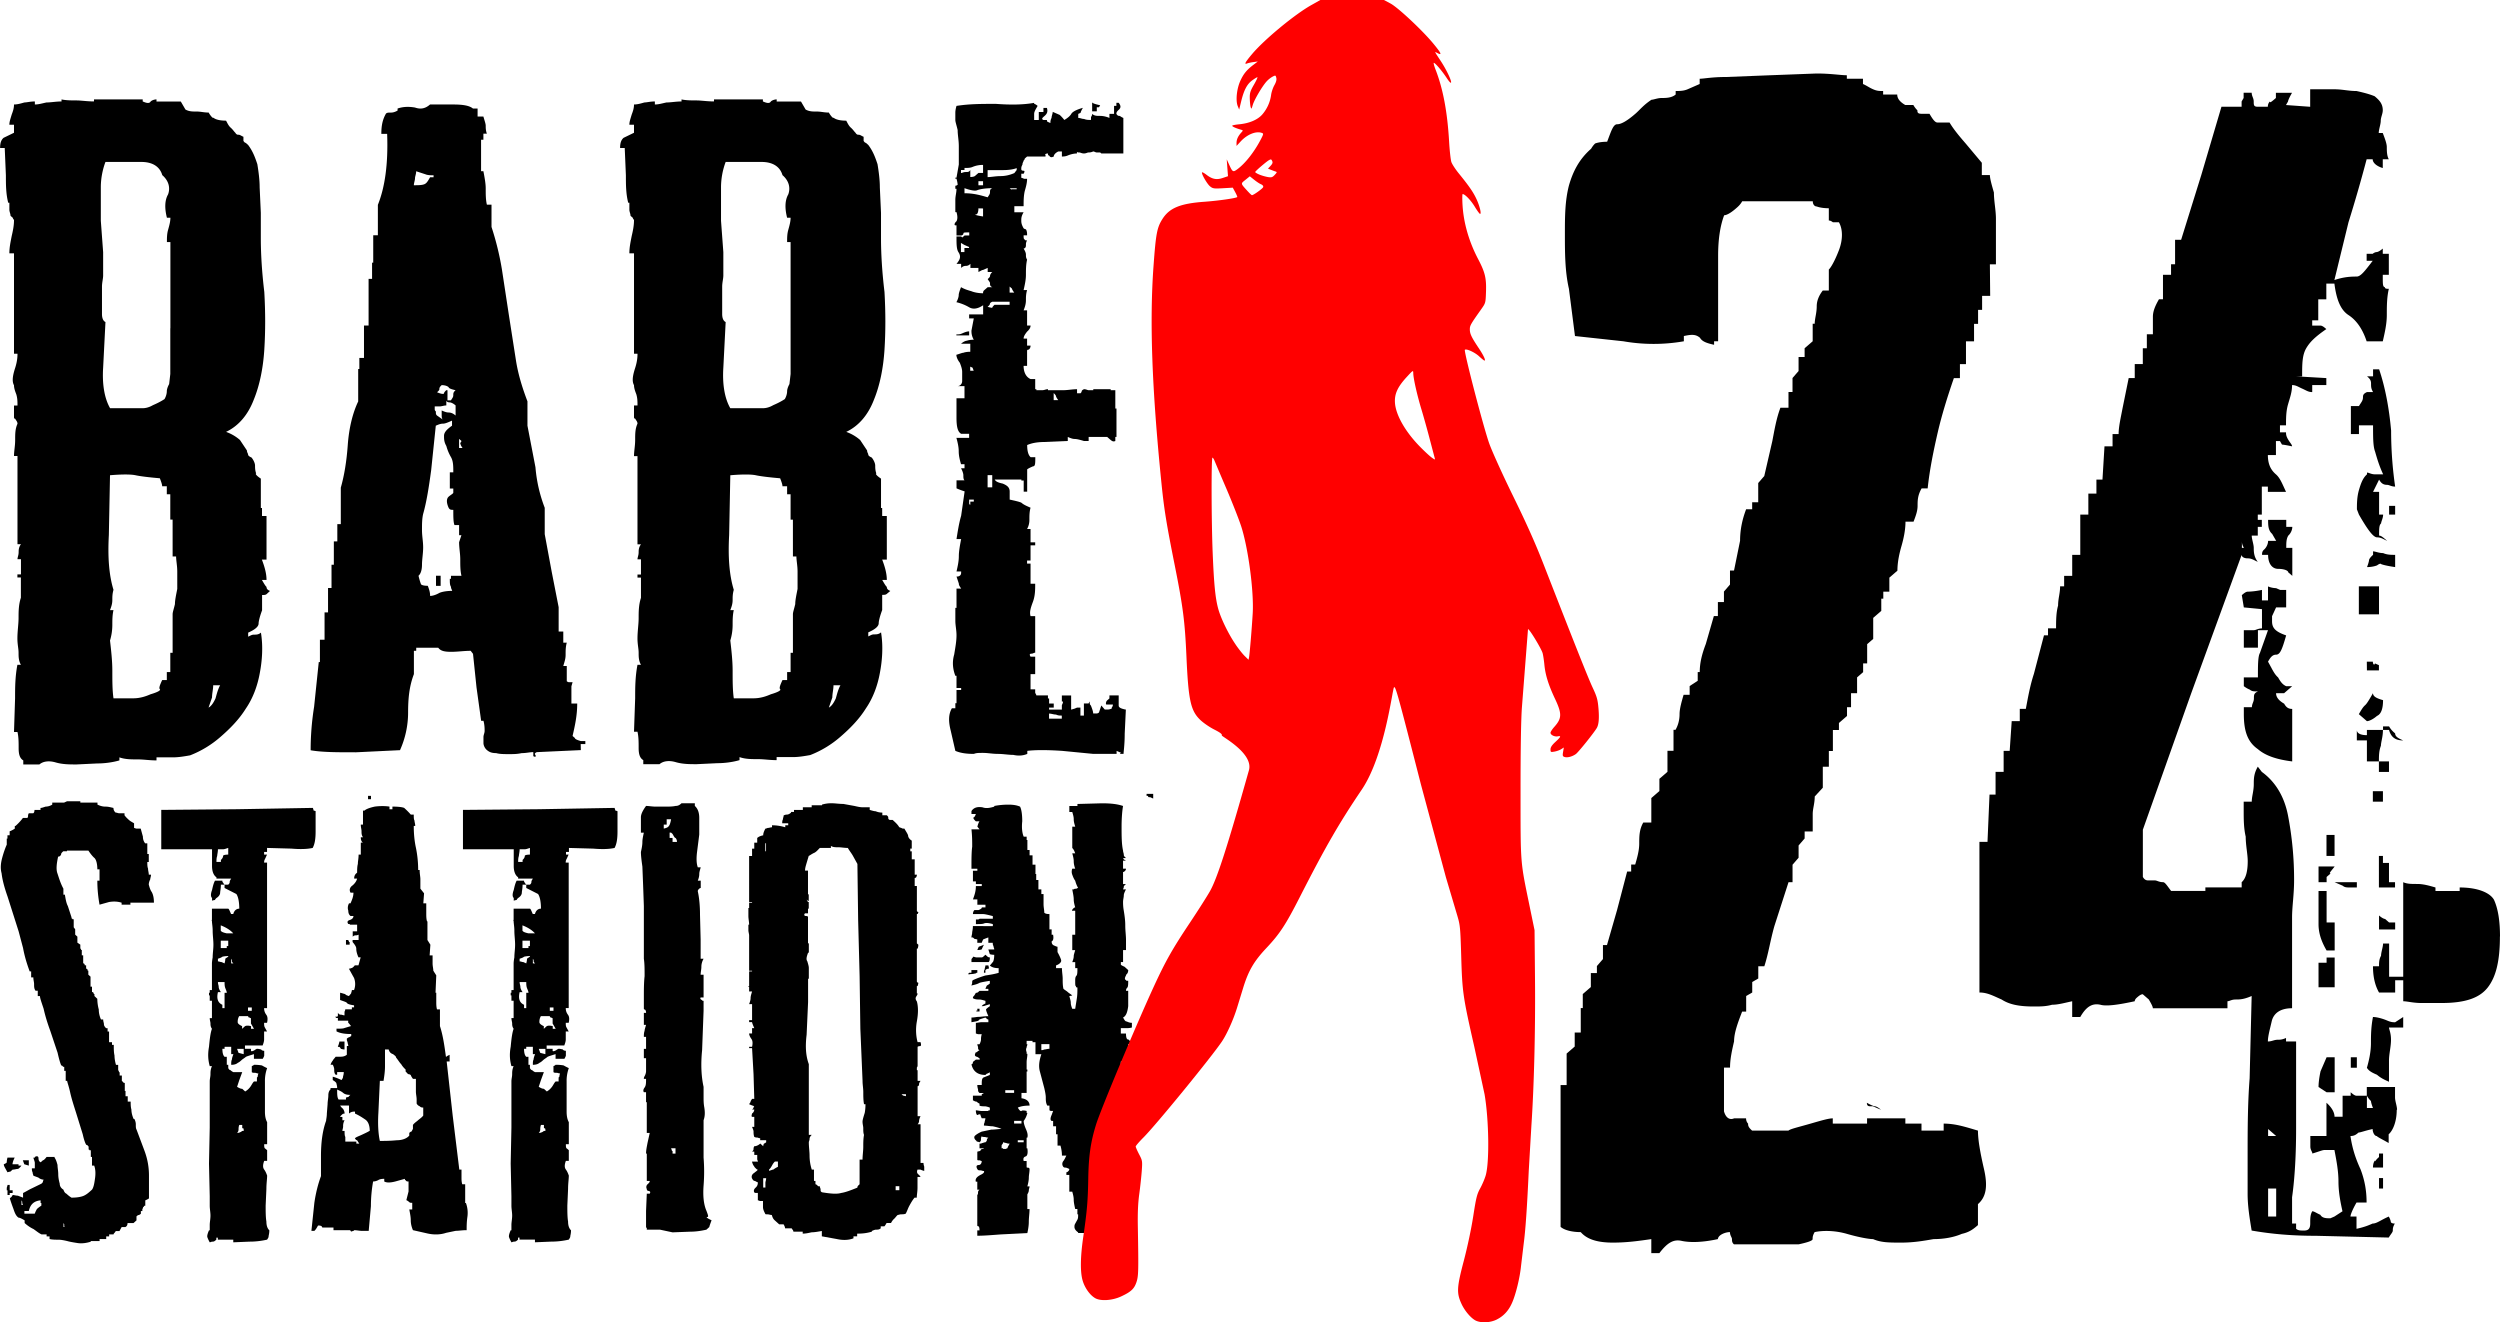 <svg xmlns="http://www.w3.org/2000/svg" height="132.222" width="250"><path d="M27 59.096c-.232-.1-.348-.203-.348-.406-.116-.1-.232-.304-.464-.7h.464c0-.7-.232-1.42-.464-2.028h.464v-4.36H26.2v-.8h-.116v-2.94c-.464-.304-.58-.507-.464-.507-.116-.304-.116-.608-.116-.8s-.116-.507-.348-.8c-.232-.1-.348-.203-.348-.304s-.116-.203-.116-.406L23.996 44a4.25 4.25 0 0 0-1.391-.811c1.275-.608 2.203-1.724 2.782-3.245.58-1.42.927-3.143 1.043-4.97s.116-3.752 0-5.78c-.232-1.927-.348-3.752-.348-5.374v-2.535l-.116-2.535c0-.8-.116-1.622-.232-2.332-.232-.7-.464-1.318-.927-1.927l-.232-.203s-.116 0-.232-.203v-.406c-.232-.1-.348-.203-.464-.203s-.232 0-.348-.203c-.116-.1-.232-.304-.464-.507s-.348-.507-.464-.7c-.58 0-1.043-.1-1.275-.304 0 .1-.232-.1-.464-.507-.464 0-.8-.1-1.16-.1-.464 0-.8 0-1.16-.203l-.464-.8h-2.43V9.94c-.232 0-.464.1-.58.203-.116.203-.348.203-.8 0V9.94H9.4v.203c-.696 0-1.275-.1-1.74-.1s-1.043 0-1.507-.1v.203c-.58 0-1.043.1-1.507.1-.464.1-.8.203-1.16.203v-.304c-.464 0-.8.1-1.043.1-.348.1-.696.203-1.043.203 0 .406-.116.7-.232 1.014-.116.406-.232.7-.232 1.014H1.4v.8l-1.043.507c-.232.203-.348.507-.348 1.014h.464l.116 2.738c0 .913 0 1.825.232 2.738h.116v.7c0 .203.116.406.116.608l.232.203c0 .1.116.203.116.203 0 .608-.116 1.115-.232 1.622-.116.608-.232 1.115-.232 1.724H1.4v10.04h.348c0 .203 0 .7-.232 1.42S1.17 38.12 1.4 38.527c0 .304.116.608.232.913.116.406.116.7.116 1.115H1.4v1.115c0 .1 0 .203.116.203.116.203.232.304.232.507-.232.507-.232 1.014-.232 1.622S1.4 45.103 1.4 45.6h.348v8.822h.348c-.232.304-.232.608-.232.8 0 .304-.116.507-.116.7h.348v1.52H1.74v.304h.348v2.028c-.232.7-.232 1.42-.232 2.028S1.74 63.13 1.74 63.84c0 .608.116 1.014.116 1.42s0 .8.232 1.217H1.74c-.232 1.217-.232 2.332-.232 3.346L1.4 73.2h.348c.116.507.116 1.014.116 1.622s.116 1.014.464 1.217v.406H3.94c.348-.304.927-.406 1.623-.203s1.4.203 2.087.203l2.087-.1c.696 0 1.507-.1 2.203-.304v-.304c.58.203 1.16.203 1.855.203.58 0 1.16.1 1.855.1v-.304h1.623c.58 0 1.16-.1 1.74-.203a10.24 10.24 0 0 0 3.014-1.825c.927-.8 1.855-1.724 2.55-2.84.696-1.014 1.16-2.23 1.4-3.55.232-1.217.348-2.636.116-4.056-.232.203-.464.203-.696.203s-.348.1-.58.203v-.406c.696-.304 1.043-.608 1.043-.913 0-.203.116-.7.348-1.318V59.5c.232 0 .348 0 .464-.1zm-9.97-26.263v4.563l-.116 1.014c-.116.203-.232.507-.232.7 0 .304-.116.608-.232.8-.464.304-.927.507-1.16.608-.348.203-.696.304-1.043.304H11.01c-.58-1.014-.8-2.434-.696-4.056l.232-4.563c-.232-.1-.348-.406-.348-.8v-2.738c0-.406.116-.8.116-1.115v-2.332l-.232-3.143V18.73c0-1.014.232-1.927.464-2.535h3.594c1.16 0 1.855.507 2.087 1.318.696.608.8 1.318.58 1.927-.348.608-.348 1.42-.116 2.332h.348c0 .406-.116.8-.232 1.217s-.116.8-.116 1.217h.348v8.62zm.232 22.815h.348c0 .406.116.913.116 1.52v1.724c-.116.608-.232 1.115-.232 1.52-.116.507-.232.8-.232 1.014v3.853h-.232v1.927h-.348v.8h-.464c-.232.507-.348.8-.232.913s-.232.304-.927.507c-.464.203-1.043.406-1.74.406h-1.97c-.116-.8-.116-1.724-.116-2.738s-.116-2.028-.232-3.042a5.42 5.42 0 0 0 .232-1.521c0-.507 0-1.014.116-1.52h-.348c.116-.304.232-.608.232-1.014 0-.304 0-.608.116-1.014-.464-1.52-.58-3.346-.464-5.476l.116-5.983c1.16-.1 2.087-.1 2.55 0s1.275.203 2.434.304c.116.304.232.608.232.8h.464v.8h.348v2.535h.232zm4.057 12.878h.696c-.232.406-.348.913-.464 1.318-.232.507-.464.8-.696.913l.348-1.014c0-.406.116-.8.116-1.217zm36.75 5.882h.464v-.304h-.464c-.348-.1-.58-.203-.58-.304l-.232-.203c.232-1.014.464-2.028.464-3.245h-.58v-1.724l.116-.406h-.348c-.116 0-.232-.1-.232-.1V66.6h-.348c.116-.406.232-.7.232-1.115s0-.8.116-1.217h-.348v-1.115h-.464V60.72l-.696-3.55-.696-3.752v-2.636c-.464-1.217-.8-2.535-.927-4.056l-.8-4.157v-2.434c-.464-1.217-.927-2.636-1.16-4.157l-.696-4.462-.696-4.563a28.5 28.5 0 0 0-1.043-4.259v-2.23h-.464c-.116-.507-.116-1.014-.116-1.622 0-.507-.116-1.115-.232-1.724h-.232v-3.143h.232v-.608h.348c-.116-.304-.116-.608-.116-.8s-.116-.507-.232-.913h-.58v-.8h-.464c-.348-.304-1.043-.406-1.97-.406h-2.32c-.464.406-.927.507-1.507.304-.58-.1-1.16-.1-1.74.1v.203c-.348.203-.58.203-.696.203-.232 0-.348 0-.464.1-.348.608-.464 1.217-.464 2.028h.58c.116 3.042-.232 5.374-.927 7.098v3.042h-.464v2.738h-.116v1.622h-.348v4.664h-.46v3.245h-.464V36.9h-.116v3.245c-.58 1.217-.927 2.738-1.043 4.36s-.348 3.042-.696 4.26v3.65h-.348v1.724h-.348v2.332h-.232v2.332h-.348v2.434h-.348v2.738h-.464v2.23h-.116l-.464 4.462a27.64 27.64 0 0 0-.348 4.36c1.16.203 2.666.203 4.52.203L40 75.017a9.18 9.18 0 0 0 .81-3.752c0-1.42.116-2.636.58-3.853V65.08h.232v-.304h2.203c.232.304.58.406 1.275.406s1.275-.1 1.97-.1l.232.304.348 3.346.464 3.346h.232c.116.406.116.8.116 1.014s-.116.406-.116.608v.608c0 .203.116.507.348.7s.464.304.927.304c.348.1.8.1 1.275.1s.8 0 1.275-.1c.464 0 .8-.1 1.16-.1v.406c.232.1.232.1.232-.1-.116-.1-.116-.203.116-.304l4.405-.203zM43.356 17.522v.203h-.348c-.232.406-.348.608-.58.7s-.58.1-1.043.1c0-.203.116-.507.116-.7s.116-.406.116-.7l.927.304c.232.1.58.1.8.1zM45.56 39.02c-.232.203-.232.304-.232.507s-.116.304-.232.507h-.348V39.02h-.116c-.232.203-.232.304-.232.304 0 .1-.232.1-.696-.1.116-.1.232-.203.232-.304s0-.203.232-.406c.348 0 .58.1.696.203 0 .1.232.203.696.304zm0 1.52v1.014c-.232-.203-.464-.304-.696-.304s-.464-.1-.696-.203v.406c0 .203 0 .406.116.507l-.58-.406c-.116-.1-.116-.203-.116-.304v-.1s-.116-.1-.116-.203v-.304h.464c.232 0 .464-.1.696-.1v-.507c0 .1.116.203.348.203.116 0 .348.1.58.304zm.696 4.26h-.348v-.913l.232.203c0 .1-.116.203-.116.203s0 .203.232.507zm-.116 12.777h-1.043v.304h-.116c0 .406 0 .608.116.8 0 .203.116.304.116.406-.58 0-1.043.1-1.275.203-.348.203-.696.304-.927.304 0-.406-.116-.7-.232-1.014-.464 0-.696-.1-.696-.203 0 0-.116-.304-.232-.8.232-.203.348-.608.348-1.115s.116-1.115.116-1.724-.116-1.115-.116-1.724 0-1.115.116-1.622c.348-1.217.58-2.738.8-4.36l.464-4.462c.232-.1.464-.203.696-.203s.464-.1.927-.304v.507c-.58.406-.8.7-.8 1.014s0 .608.232 1.014a4.56 4.56 0 0 0 .464 1.115c.232.406.232.913.232 1.52h-.348v1.622h.348v.406c0 .1-.232.203-.464.406s-.232.608 0 1.115c.116.203.232.203.464.203 0 .7 0 1.217.116 1.52h.464v1.014h.232l-.232.7c0 .608.116 1.115.116 1.724s0 1.115.116 1.622zM43.6 58.59h.464v-1.014H43.6z"/><path d="M89.03 59.096c-.232-.1-.348-.203-.348-.406-.116-.1-.232-.304-.464-.7h.464c0-.7-.232-1.42-.464-2.028h.464v-4.36h-.464v-.8h-.116v-2.94c-.464-.304-.58-.507-.464-.507-.116-.304-.116-.608-.116-.8s-.116-.507-.348-.8c-.232-.1-.348-.203-.348-.304s-.116-.203-.116-.406L86.014 44a4.23 4.23 0 0 0-1.39-.81c1.275-.608 2.203-1.724 2.782-3.245.58-1.42.927-3.143 1.043-4.97s.116-3.752 0-5.78c-.232-1.927-.348-3.752-.348-5.374v-2.535l-.116-2.535c0-.8-.116-1.622-.232-2.332-.232-.7-.464-1.318-.927-1.927l-.232-.203s-.116 0-.232-.203v-.406c-.232-.1-.348-.203-.464-.203s-.232 0-.348-.203c-.116-.1-.232-.304-.464-.507s-.348-.507-.464-.7c-.58 0-1.043-.1-1.275-.304 0 .1-.232-.1-.464-.507-.464 0-.8-.1-1.16-.1-.464 0-.8 0-1.16-.203l-.464-.8h-2.43V9.94c-.232 0-.464.1-.58.203-.116.203-.348.203-.8 0V9.94H71.4v.203c-.696 0-1.275-.1-1.74-.1s-1.043 0-1.507-.1v.203c-.58 0-1.043.1-1.507.1-.464.1-.8.203-1.16.203v-.304c-.464 0-.8.1-1.043.1-.348.1-.696.203-1.043.203 0 .406-.116.7-.232 1.014-.116.406-.232.7-.232 1.014h.464v.8l-1.043.507c-.232.203-.348.507-.348 1.014h.464l.116 2.738c0 .913 0 1.825.232 2.738h.116v.7c0 .203.116.406.116.608l.232.203c0 .1.116.203.116.203 0 .608-.116 1.115-.232 1.622-.116.608-.232 1.115-.232 1.724h.464v10.04h.348c0 .203 0 .7-.232 1.42s-.348 1.318-.116 1.724c0 .304.116.608.232.913.116.406.116.7.116 1.115H63.4v1.115c0 .1 0 .203.116.203.116.203.232.304.232.507-.232.507-.232 1.014-.232 1.622s-.116 1.115-.116 1.622h.348v8.822h.348c-.232.304-.232.608-.232.8 0 .304-.116.507-.116.7h.348v1.52h-.348v.304h.348v2.028c-.232.7-.232 1.42-.232 2.028s-.116 1.318-.116 2.028c0 .608.116 1.014.116 1.42s0 .8.232 1.217h-.348c-.232 1.217-.232 2.332-.232 3.346l-.116 3.346h.348c.116.507.116 1.014.116 1.622s.116 1.014.464 1.217v.406h1.623c.348-.304.927-.406 1.623-.203s1.4.203 2.087.203l2.087-.1c.696 0 1.507-.1 2.203-.304v-.304c.58.203 1.16.203 1.855.203.58 0 1.16.1 1.855.1v-.304h1.623c.58 0 1.16-.1 1.74-.203a10.24 10.24 0 0 0 3.014-1.825c.927-.8 1.855-1.724 2.55-2.84.696-1.014 1.16-2.23 1.4-3.55.232-1.217.348-2.636.116-4.056-.232.203-.464.203-.696.203s-.348.1-.58.203v-.406c.696-.304 1.043-.608 1.043-.913 0-.203.116-.7.348-1.318v-1.52c.232 0 .348 0 .464-.1zm-9.97-26.263v4.563l-.116 1.014c-.116.203-.232.507-.232.7 0 .304-.116.608-.232.8-.464.304-.927.507-1.16.608-.348.203-.696.304-1.043.304H73.03c-.58-1.014-.8-2.434-.696-4.056l.232-4.563c-.232-.1-.348-.406-.348-.8v-2.738c0-.406.116-.8.116-1.115v-2.332l-.232-3.143V18.73a7.33 7.33 0 0 1 .464-2.535h3.594c1.16 0 1.855.507 2.087 1.318.696.608.8 1.318.58 1.927-.348.608-.348 1.42-.116 2.332h.348c0 .406-.116.8-.232 1.217s-.116.8-.116 1.217h.348v8.62zm.232 22.815h.348c0 .406.116.913.116 1.52v1.724c-.116.608-.232 1.115-.232 1.52-.116.507-.232.8-.232 1.014v3.853h-.232v1.927h-.348v.8h-.464c-.232.507-.348.8-.232.913s-.232.304-.927.507c-.464.203-1.043.406-1.74.406h-1.97c-.116-.8-.116-1.724-.116-2.738s-.116-2.028-.232-3.042a5.42 5.42 0 0 0 .232-1.52c0-.507 0-1.014.116-1.52h-.348c.116-.304.232-.608.232-1.014 0-.304 0-.608.116-1.014-.464-1.52-.58-3.346-.464-5.476l.116-5.983c1.16-.1 2.087-.1 2.55 0s1.275.203 2.434.304c.116.304.232.608.232.8h.464v.8h.348v2.535h.232zm4.057 12.878h.696c-.232.406-.348.913-.464 1.318-.232.507-.464.8-.696.913l.348-1.014c0-.406.116-.8.116-1.217zm26.55-57.798l.116-.203c-.464-.1-.8-.203-.8-.304v.913h.464v-.406h.232zM95.64 33.543h1.275v-.406c-.232 0-.464.1-.696.203s-.348.1-.58.1zm16.925 37.417c-.464-.1-.696-.203-.696-.406V69.54h-.927v.304l-.232.203s-.116.1-.116.304c0 .1 0 .1.116.1h.58c0 .203-.116.304-.116.304v.1c-.232.1-.348.1-.464.1h-.232l-.348-.406-.232.7c-.116.1-.232.1-.232.1h-.348c0-.203-.116-.507-.232-.8-.116-.1-.116-.203-.116-.406l-.116.203h-.464v1.217h-.348v-.8h-.348l-.232.1-.348.1v-1.42h-.928v.608h.116c0 .203-.116.304-.116.406v.406h-1.275v-.203h.464v-.406h-.464v-.507h-.116v-.304h-1.16c0-.1-.116-.203-.116-.304v-.304h-.464v-1.52h.464V65.67h-.464c-.116-.203-.116-.304.116-.304.116 0 .232-.1.348-.1v-3.65h-.464c-.116-.406 0-.8.232-1.42s.232-1.217.232-1.825h-.464V56.36h-.348v-.304h.348v-1.52h.464v-.304h-.464V52.9h-.348a1.82 1.82 0 0 0 .232-.913c0-.406 0-.8.116-1.217-.464-.203-.696-.304-.927-.507-.232-.1-.696-.203-1.16-.304v-.8c0-.406-.232-.608-.696-.8-.464-.1-.696-.203-.8-.406h2.666v.1h.232v1.115h.348v-2.23c.116-.1.348-.203.58-.304.232 0 .232-.304.232-.913h-.464c-.232-.203-.348-.608-.348-1.217.464-.203 1.043-.304 1.74-.304l2.32-.1v-.406c.232.1.464.203.696.203s.58.1.927.203h.464v-.406h1.855l.232.203c.232.203.348.304.58.203v-.406h.116v-2.84h-.116V39.02h-.464v-.1h-1.74v.1h-.464c-.116 0-.232-.1-.464-.1-.232.1-.232.203-.232.203 0 .1-.116.203-.116.203h-.348v-.406c-.464 0-.927.1-1.4.1h-1.507v-.1c-.232 0-.348.1-.58.1h-.58v-.1h-.116v-1.014h-.464c-.464-.203-.696-.7-.696-1.318h.348v-1.52s0-.1.116-.1.232-.203.232-.406h-.348v-.7h-.348c0-.203.116-.406.348-.7.232-.203.348-.406.348-.608h-.348v-1.52h-.348c.116-.304.232-.608.232-1.014 0-.304 0-.608.116-1.014h-.348c.116-.507.232-1.014.232-1.52s0-1.014.116-1.52c-.116-.203-.116-.304-.116-.507s-.116-.406-.232-.608c.116 0 .232-.1.232-.304s0-.304.116-.507c-.116 0-.232 0-.232-.1-.116 0-.116-.203-.116-.406h.348c0-.203 0-.406-.116-.608-.116 0-.232-.1-.232-.1-.232-.406-.232-.608-.232-.8s0-.406.232-.8h-.927v-.608h.927c0-.507 0-1.014.116-1.52.116-.406.232-.8.232-1.217h-.232c-.116 0-.232-.1-.348-.1v-.406h.232c.116-.203.116-.304 0-.304-.232 0-.232-.1-.232-.203s0-.203.116-.406c0-.203.116-.304.116-.406 0 0 .116-.1.116-.203l.232-.203h1.74c.116 0 .116 0 .116-.1-.116-.1 0-.203.232-.203 0 .1 0 .203.116.203.116.203.232.203.464.1 0-.203.232-.406.464-.507h.348v.507c.116 0 .348 0 .58-.1s.58-.203.927-.203v-.203c0 .1.116.1.232.1s.232.1.464.1.348-.1.464-.1.232 0 .464-.1c.116 0 .232.1.348.1h.348l.116.1h2.203v-3.55c-.232-.1-.348-.203-.348-.203-.116 0-.232 0-.348-.203 0-.1 0-.203.232-.406s.232-.406 0-.7h-.232v.304h-.232v.8h-.464v.406c-.232-.1-.58-.203-.927-.203s-.58 0-.8-.203c0 .203-.116.304-.116.304v.304c-.232 0-.464 0-.696-.1-.232 0-.348-.1-.58-.1v-.406l.232-.1s0-.1.232-.507c-.696.203-1.043.406-1.16.608s-.348.406-.696.608c-.232-.304-.464-.507-.464-.507l-.696-.304c0 .203-.116.406-.116.608-.116.203-.116.406-.116.507l-.232-.1s-.116 0-.116-.203h-.348c-.232-.1-.116-.203.116-.406s.348-.406.232-.8h-.348v.406h-.464v.8h-.464v-.608c0-.203.116-.406.348-.8-.232-.203-.348-.203-.348-.203v-.1c-1.16.203-2.434.203-3.826.1-1.4 0-2.666 0-3.94.203-.116.406-.116.608-.116.7v.7c0 .203.116.507.232 1.014 0 .507.116 1.014.116 1.622v1.825l-.232 1.318h-.116v.1h.116c.116.406.116.608.116.608-.116.1-.232.1-.232.1v.304h.116c0 .406-.116.7-.116 1.115v1.217h.116c.116.406.116.7 0 .913-.232.203-.232.406-.116.406h.116v1.014h.464c.116 0 .232-.1.232-.203s.116-.1.58-.1v.304h-.464l-.232.203-.116-.1h-.464c0 .8 0 1.318.232 1.622.232.406.116.7-.232 1.115h.464v.406c.116-.1.232-.203.464-.203s.348-.1.464-.203v.406h.8v.406c.232-.1.348-.203.464-.203l.464-.203v.406h.464c-.232.203-.232.406-.232.406 0 .1-.116.203-.232.304.116.203.232.304.232.406 0 .203 0 .304.232.406h-.464l-.348.304c-.116.1-.116.203-.116.304-.464 0-.927-.1-1.16-.203-.348-.1-.696-.203-1.043-.406-.116.304-.232.608-.232.8s-.116.507-.232.7a4.6 4.6 0 0 1 1.275.507c.348.203.8.203 1.4-.203v.913h-1.4v.406h.464l-.232 1.217c0 .203 0 .507.232.913-.464 0-.696.1-.696.1-.116 0-.348.1-.58.304h.927v.8c-.464 0-.696.1-.696.1-.116 0-.348.1-.696.203 0 .203.116.507.348.8.116.304.232.608.232.913v.913c0 .304-.232.507-.464.507h.696v1.217h-.8v1.927c0 .913.116 1.42.464 1.622h.8v.406H95.64c.116.406.232.913.232 1.318 0 .507.116.913.232 1.318h.348v.406h-.348c.116.203.232.507.232.7s0 .406.116.507h-.8v.8a7.48 7.48 0 0 0 .811.304l-.348 2.434c-.232.8-.348 1.622-.464 2.332h.464c-.116.608-.232 1.217-.232 1.724s-.116 1.014-.232 1.52h.464c0 .203 0 .304-.116.406s-.232.1-.348.1l.232.7c0 .203.116.304.232.507h-.464v1.927h-.116v1.318c0 .406.116.913.116 1.42 0 .608-.116 1.217-.232 1.927-.232.8-.116 1.52.116 2.13h.116v1.217h.464v.203h-.464v1.318h-.116v.507h-.348c-.348.608-.348 1.318-.116 2.23l.464 2.028c.464.203 1.043.304 1.855.304.232-.1.464-.1.927-.1s.927.1 1.507.1c.464 0 1.043.1 1.507.1.464.1.927.1 1.4-.1v-.304c.8-.1 1.97-.1 3.478 0l3.13.304h2.32v-.304l.464.203c-.116 0-.116.1-.116.1h.348c0-.203.116-.913.116-2.028l.116-2.434zM101.668 16.8v.203l-.232.304c-.464.203-.927.304-1.4.304s-.927.1-1.275.1v-.7h1.507c.696 0 1.16-.1 1.4-.203zm0 2.028v.1h-.464c-.116 0-.116.1 0 .1l-.232-.203zm-3.362-2.332v.8h-.464l-.348.304s-.116.1-.464.1v-.7c-.116.203-.232.203-.464.203s-.348.1-.464.1v-.304h.348v-.203c.232 0 .58 0 .8-.1a2.59 2.59 0 0 1 1.043-.203zm0 1.622v.406h-.464v-.406zm.927.7c-.232.1-.232.203-.232.406s-.116.304-.232.507c-.696-.203-1.4-.406-2.32-.406v-.507c.58.203 1.043.304 1.275.203s.8-.203 1.507-.203zm-.927 2.028v.8c-.696-.1-.927-.203-.696-.203.116 0 .232-.203.232-.608zm-1.4 3.853v.1h-.464v.406h-.348v-.913l.348.203.464.203zm4.52 4.563h-.464v-.608l.232.203s0 .1.232.406zm-.464.913v.304h-1.507c-.232.203-.232.304-.232.304s-.116 0-.464-.1c.116-.1.232-.203.232-.304 0 0 0-.1.232-.203zm4.87 9.836h-.464v-.7c.232.203.232.304.232.304s0 .1.232.406zm-8.463-2.94h-.348v-.406l.232.1zm1.855 10.444v1.217h-.464v-1.217zM97.38 49.96v.203h-.348v.304c-.116 0-.116-.1-.116-.203v-.304zm8.8 21.6v.304h-1.275v-.507c.232 0 .464.1.696.1.232.1.348.1.58.1z"/><path d="M13.037 90.267h2.355c0-.467-.074-.8-.22-1.068-.147-.2-.22-.467-.294-.734 0-.2.074-.4.147-.534 0-.133.074-.267.074-.467h-.22c0-.2-.074-.4-.074-.6-.074-.2-.074-.4-.074-.667h.147v-.8h-.147V84.33h-.22c-.147-.2-.22-.4-.22-.667l-.22-.8h-.37c-.147 0-.22-.067-.294-.067v-.467c-.22-.133-.368-.2-.515-.334s-.294-.267-.442-.467v-.2h-.515c-.147 0-.22-.067-.368-.067a.58.58 0 0 1-.221-.467c-.294-.067-.515-.133-.8-.133s-.515-.067-.8-.2v-.2H8.033v-.133H6.7l-.294.133h-1.18v.2a1.27 1.27 0 0 1-.662.2c-.22.067-.368.133-.515.133v.2h-.6c0 .2-.074.334-.147.334H2.88c-.074.133-.074.2-.074.267 0 .133-.074.2-.074.2H2.29c-.147.2-.368.467-.736.8H1.48v.267c-.294.2-.515.267-.515.267v.4h-.22v.334h-.07v.6c-.147.334-.294.734-.442 1.268s-.22 1.067-.073 1.6c.074.667.294 1.468.6 2.336l1.104 3.47.442 1.668c.147.8.368 1.535.662 2.336h.147v.6h.22c0 .267.074.467.074.667 0 .267 0 .467.147.667h.22v.534h.22c0 .2.147.6.368 1.268.147.667.368 1.4.662 2.202l.736 2.202c.147.667.294 1.135.368 1.268.074 0 .147.067.147.067 0 .067 0 .067.147.067v.4h.147v1h.147c0 .133.147.467.294 1.135s.368 1.335.6 2.07l.662 2.136c.147.667.294 1 .368 1.068.074 0 .147.067.147.067 0 .067 0 .067.074.067v.267c0 .067 0 .067.074.067 0 .067 0 .067.147.067v.667H9.2v.868h.22c.147.4.147.868.074 1.335-.074.534-.147.868-.294 1.068-.294.267-.515.467-.8.6s-.736.2-1.25.2c-.22-.133-.368-.267-.515-.4-.147-.067-.22-.2-.294-.4-.22-.133-.368-.334-.368-.6-.074-.267-.147-.6-.147-.934s-.074-.667-.074-.934c-.074-.267-.147-.534-.294-.734v-.067h-.8c-.147.2-.294.334-.368.334l-.22.2c-.147-.067-.22-.2-.22-.4s-.147-.267-.368-.133v.067h-.147c.074.267.147.4.147.534v.534h-.294c0 .133 0 .267.074.4 0 .133.074.267.074.334.147.067.368.133.515.2a.84.84 0 0 0 .515.2c-.074.133-.074.2-.074.2 0 .067-.074.133-.147.2l-.957.467c-.294.133-.6.334-.883.467v.467c-.147-.067-.368-.133-.515-.2-.22 0-.368-.067-.515-.067-.147.2-.147.267-.147.2l-.147.133a16.01 16.01 0 0 0 .368 1.068c.147.467.294.734.515.868.147 0 .368.133.6.267v.267c.294.267.6.467.883.6.294.2.515.4.8.534h.515v.2h.294v.267c.294.067.6.067.883.067s.6.067.883.133c.22.067.6.133 1.03.2s.883 0 1.325-.133v-.067h.883v-.2h.662v-.267h.294v-.2h.442s0-.067.074-.133c0 0 .074-.067.147-.2h.368l.22-.4h.368c.147-.067.22-.2.22-.4h.6l.294-.267v-.4c.074-.067.147-.133.22-.133 0 0 .074 0 .22-.133v-.267h.147v-.2s.074-.067.074-.2c.074 0 .074 0 .074-.067 0 0 0-.067.147-.067v-.534c.147-.067.294-.133.368-.2v-2.27c0-.868-.147-1.668-.442-2.47l-.8-2.136c-.074-.133-.074-.267-.074-.534 0-.2-.074-.4-.147-.534h-.074c-.147-.334-.22-.667-.22-.934-.074-.267-.074-.534-.074-.8h-.294v-.534h-.22v-.534h-.074v-.8c-.074 0-.147 0-.147-.067l-.147-.133v-.534h-.22v-.334c-.074 0-.074 0-.074-.067s-.074-.133-.074-.133v-.534h-.22c-.074-.267-.147-.6-.147-.934-.074-.334-.074-.667-.074-1.068H11.2v-.267h-.294v-1.068h-.147v-.334h-.147c-.147-.133-.22-.267-.22-.4s-.074-.267-.074-.467h-.22c-.147-.334-.22-.667-.22-1-.074-.267-.147-.667-.147-1.068l-.29-.28v-.2c-.074 0-.074 0-.074-.067S9.284 99.2 9.2 99.2v-.534h-.147v-1l-.22-.2v-.4c-.074 0-.074 0-.074-.067s-.074-.133-.147-.133v-.334c-.147 0-.147 0-.147-.067s-.074-.133-.147-.133v-.8H8.18v-.534c-.074 0-.074 0-.074-.067 0 0-.074-.067-.074-.133v-.334l-.294-.2v-.6l-.22-.2v-.534l-.147-.2v-.8c-.074 0-.147 0-.147-.067-.074 0-.074-.067-.074-.133l-.368-1.13c-.147-.267-.22-.667-.294-1.135H6.34v-.6c-.294-.534-.442-1.068-.6-1.535-.147-.4-.074-1 .074-1.668.147 0 .22-.067.294-.2 0-.133.074-.2.22-.334h.368v-.067H8.84c.22.334.442.6.6.734s.294.534.294 1.135h.22v1.135h-.22c0 .8.074 1.602.22 2.402l.957-.267c.442-.067.8-.067 1.25.067v.2h.883zM2.882 116.56v-.534h-.6l.147.4zm-.736 0h-.294v-.133h-.6c0-.133.074-.4.22-.667H.748c-.074.267-.074.467-.074.467 0 .067-.147.133-.294.2 0 .133.074.267.147.4l.22.4c.22-.067.294-.067.294-.067l.22-.2c.22 0 .368-.067.515-.067.074 0 .22-.133.368-.334zM.97 119.297h.294v-.267H.97v-.534H.75c0 .133-.074.2-.074.334v.2H.75v.467h.22zM6.5 122.7h-.15v-.4l.074.133v.067c0 .133 0 .2.074.2zM4.135 120.3v.267a2.77 2.77 0 0 0-.442.334c-.074.133-.147.267-.22.467H2.44v-.267h.442c.147-.667.515-1 1.177-1.068v.267zm-1.84.2h-.147v-.467l.074.133c0 .067 0 .2.074.334zM31.58 81.124c-.147-.067-.22-.067-.22-.067s0-.067-.074-.267l-7.58.133-7.58.067v3.937h5.077v1.668c0 .534.147.934.442 1.135v.133h1.472c-.074.133-.147.2-.147.334s-.074.2-.147.267h-.368s-.074-.067-.147-.2c-.074-.067-.074-.133-.074-.2H21.5c-.147.267-.22.6-.294.934-.147.4-.147.667 0 .8v.267C21.425 90 21.5 90 21.5 90s0-.067.147-.2c.22-.133.368-.334.368-.534 0-.133.074-.4.074-.8h.368v.334l1.177.6c.147.2.294.667.294 1.468-.294 0-.515.2-.6.534h-.22c-.147-.334-.22-.534-.294-.534h-1.62v1.068c0 .133-.074.133-.074.133h.074c0 .267.074.6.074 1 0 .467.074.934.074 1.4s-.074.868-.074 1.268c-.074.4-.074.6-.074.6v2.67h-.22v.267H20.9v.267h.074v.534h.22v1.735h-.22c0 .2.074.4.074.534s0 .334.147.534c-.147.4-.22 1-.294 1.802-.147.8-.074 1.4.074 1.935h.22c-.147.334-.147.6-.147.8 0 .267-.074.467-.074.734v4.605l-.074 3.604.074 3.27v.934c0 .334.074.667.074 1s-.074.667-.074.934v.534H20.9c-.147.334-.22.6-.147.734.074.2.147.334.22.467.074 0 .147-.067.294-.067s.22-.067.368-.2v-.2h.147v.2h1.545v.267l1.62-.067c.6 0 1.177-.067 1.766-.2.074-.133.147-.2.147-.334 0-.067.074-.267.074-.6-.147-.133-.294-.4-.294-.868-.074-.467-.074-1-.074-1.602l.074-1.668c0-.534.074-1 .074-1.335-.074-.2-.147-.4-.294-.6s-.147-.467 0-.868h.294v-1.068l-.147-.133c-.147-.067-.147-.2-.147-.467h.294v-2.202c-.147-.267-.22-.6-.22-1.068v-3.003a3.7 3.7 0 0 1 .22-1.335c-.294-.133-.515-.267-.515-.267s-.294-.067-.8-.067l-.074.067-.147.067v.6c.074.067.147.067.294.067s.22.067.368.067c-.074.2-.074.334-.074.334l-.074.067v.4H25.4c-.147.133-.22.334-.368.534a1.65 1.65 0 0 1-.515.467l-.294-.267c-.147 0-.294-.067-.515-.2l.22-.667.294-.8h-.883c-.147-.067-.22-.133-.294-.2-.074 0-.147-.067-.22-.2v-.334h-.147v-.8h-.22c-.147-.133-.22-.4-.22-.8h.22v-.2h.662v.734h.22c-.074.2-.147.4-.147.534-.074.133-.074.334-.074.534.294 0 .515-.067.662-.2.147-.067.22-.133.368-.267s.294-.2.442-.334c.147-.067.368-.133.8-.267v.467h.883c.074-.133.147-.267.147-.334v-.467c-.147 0-.294-.067-.294-.133-.074 0-.22-.067-.442-.067-.147.067-.22.133-.22.133-.22.133-.368.133-.368.067v-.2h-.6v-.334h1.766c.074-.2.147-.4.147-.6v-.8h.294l-.22-.4c-.074-.133-.074-.267-.074-.467h.294c.074-.334.074-.6-.074-.8s-.22-.4-.22-.667h.294v-14.55h-.294c0-.067 0-.2.074-.334s.147-.334.22-.467h-.294v-.267h.294v-.4l2.428.067c.8.067 1.545.067 2.134-.067.22-.4.294-.934.294-1.668v-2.002zm-8.757 3.67v.667c-.368 0-.515.067-.515.133 0 .133-.074.267-.22.4v.2h-.442c0-.2 0-.4.074-.6 0-.133.074-.4.074-.667h.515c.147 0 .294-.067.515-.133zm.515 8.542h-.662c-.294-.067-.515-.133-.6-.267v-.534c.515.2.957.467 1.25.8zm-.515.734v.534h-.147v.2h-.6v-.734zm.515 2.27h-.22v-.467l.074.133v.133s0 .067.147.2zm-.515-.734v.067c-.22.133-.294.2-.294.2 0 .067 0 .2-.074.467l-.294-.133c-.147 0-.22-.067-.368-.067v-.267c.22-.067.368-.133.442-.2 0 0 .22-.067.6-.067zm2.355 5.14v.334H24.8v-.334zm-2.502-1.468h-.22v1.535h-.22v-.334c-.442-.2-.6-.6-.442-1.268h.294c-.147-.2-.22-.4-.22-.534s-.074-.267-.074-.467h.662c0 .2 0 .4.074.6s.147.334.147.467zm2.723 3.604h-.294v-.267c-.294-.067-.442-.067-.6 0l-.294.267v-.267c-.294-.133-.442-.267-.442-.4s0-.334.147-.6h.883l.074.133h.074s.074.067.147.067v.534zm-1.03 2.002v.534l-.515-.133-.147-.4zm0 8.208h-.147c-.147.133-.22.133-.22.133s-.074.067-.294.067c.074-.067.147-.2.147-.334s0-.267.074-.467h.294v.267c0 .067 0 .067.074.067s.074.133.074.267z"/><path d="M36.804 79.923h.294v-.334h-.294zM34.597 94.47h.368v-.267c-.074 0-.074 0-.074-.067l-.074-.133h-.22zm12.068 28.563c0-.4 0-.8.074-1.335a2.87 2.87 0 0 0-.147-1.401h-.074v-1.87h-.294c-.074-.267-.074-.467-.074-.667v-.8h-.22l-.662-5.406-.6-5.406h.294v-.667c-.294.133-.368.2-.294.2h-.074c-.147-1.068-.294-2.136-.6-3.07v-1.668h-.294c-.074-.267-.074-.534-.074-.8v-.868h-.074l.074-1.735-.294-.467c0-.2-.074-.467-.074-.734v-.8h-.294l.074-1.068-.294-.467v-1.87H42.7c-.074-.267-.074-.534-.074-.868v-.934h-.294l.074-1-.368-.467v-.934c0-.267-.074-.534-.074-.934h-.147a11.18 11.18 0 0 0-.221-2.202c-.147-.667-.22-1.4-.22-2.202h.147c0-.2-.074-.4-.074-.534-.074-.133-.074-.334-.074-.6h-.294a7.77 7.77 0 0 0-.662-.667c-.147-.067-.515-.133-1.177-.133v.267h-.294v-.267c-.442-.067-.957-.067-1.472 0-.6.133-.883.267-1.03.4h-.147v1.4h-.22c0 .267.074.467.074.667s0 .4.147.6h-.22c0 .267.074.467.22.534h-.22v1.2h-.22c0 .4-.074.667-.074.934-.074.267-.074.6-.074.868l-.147.133c-.147.2-.147.334-.147.467h.294c-.074.267-.22.467-.442.667-.294.2-.368.467-.22.734h.294c0 .4-.147.734-.294 1.068h-.147c-.147.267-.147.534-.074.734 0 .267.074.4.22.534h.294c0 .2-.147.334-.368.4s-.294.2-.147.4h.147v.067h.736v.667h-.44v.534c.074-.067.147-.133.294-.133.074 0 .147 0 .294-.067V94h-.6v.2c.22.267.368.467.368.667 0 .267.074.534.22.868h.22l-.22.8h-.368c-.147.2-.294.267-.294.267-.074 0-.147.067-.294.067l.515.934a1.69 1.69 0 0 1 0 1.201h-.22c0 .133-.074.267-.074.334l-.22.267c-.22-.067-.368-.133-.368-.2-.074 0-.22-.067-.515-.133V100c.368.133.6.2.662.267.074.133.294.2.736.267v.2h-.22v.2h-.662c0 .133-.074.2-.074.267v.334c-.147 0-.22-.067-.368-.067s-.22-.067-.294-.2v.267c0 .133-.074.133-.147.133-.147 0-.147 0 0 .133h.147v.267h1.03v.2c.147.133.147.2.147.133 0 0 0 .067.147.2l-.662.2c-.147.067-.442.067-.8.067v.267c.368.2.883.267 1.472.267v.2l-.22.133c-.074 0-.147.067-.22.133 0 .133 0 .2.074.334 0 .133.074.267.074.4h-.147v.868c-.147.133-.368.2-.6.2h-.515c-.147.2-.294.334-.294.4-.074.067-.147.2-.22.4h.22c.074.133.147.334.147.467 0 .2 0 .4.147.534h.147v-.267h.662c0 .267-.074.4-.074.467 0 .133-.074.2-.147.334-.294-.133-.6-.267-.883-.334v.334c.22.133.368.267.368.334s.074.2.074.467h-.662v.133c-.147.133-.22.334-.22.6s-.074.6-.074.868l-.074.934c0 .334-.074.6-.074.734-.368 1-.515 2.202-.515 3.537v2.002c-.294.8-.515 1.668-.662 2.67l-.294 2.803h.294c.147-.133.22-.267.368-.534a.72.72 0 0 1 .368.067c0 .067.074.133.074.133h1.104v.267h1.692v.067a.24.24 0 0 0 .147.067s.074-.067.147-.067c0 0 .074 0 .074-.067.294 0 .515.067.8.067h.662l.22-2.47a14.14 14.14 0 0 1 .22-2.47c.22 0 .368-.067.515-.133.074-.067.294-.133.6-.133v.267c.22.133.6.133 1.104 0l.957-.267c0 .067 0 .133.074.133.074.133.147.133.294.133v1l-.22.868c.147.067.22.133.294.2s.147.067.294.067v.667h-.294c.074.4.147.734.147 1.068s.074.667.22 1l1.472.334c.6.133 1.25.133 1.84-.067l.957-.2c.294 0 .662-.067 1.104-.067zM34.45 104.95v-.8h-.515c0 .133-.074.267-.074.334-.074.133-.074.2-.074.2h.147c.147.133.147.2.147.2a2.24 2.24 0 0 0 .368.067zm7.874 5.806v.8c-.147.2-.368.334-.515.467s-.368.267-.515.467v.4l-.147.267c-.074 0-.147.067-.22.133v.267c-.22.267-.662.467-1.25.467-.662.067-1.25.067-1.692.067-.147-.667-.22-1.602-.147-2.803l.147-3.203h.368c.074-.467.147-.934.147-1.468v-1.668h.368c.074.267.22.4.442.467.147.133.294.2.294.334.22.267.368.534.515.667.074.133.22.334.442.534v.2c.147.133.22.267.294.267h.074s.074.067.147.067c0 .067.074.2.22.4h.294v1.268c0 .267.074.534.074.8v.4a.55.55 0 0 0 .294.267c.147.133.22.133.368.133zm-7.285-1.268c-.147.133-.22.2-.147.2 0 0-.074 0-.294.067v.2h-.736c-.147-.2-.147-.534-.147-1 .294.133.442.2.6.334s.368.2.736.2zm1.913 3.604c-.22.133-.515.267-.8.4s-.515.2-.662.334c.074.133.147.2.22.2a3.68 3.68 0 0 0 .22.334h-.294v-.2h-1.104v-.467c-.074-.133-.074-.334-.074-.6h-.22c0-.133.074-.267.074-.467a1.12 1.12 0 0 1 .147-.6h-.22v-.334h-.22c0-.067.074-.133.22-.267 0 0 .074-.067.22-.067 0-.2-.074-.334-.147-.467-.147-.133-.22-.2-.294-.334h.883v.8c.147-.133.294-.2.6-.2v.2c.442.2.736.4 1.03.6s.442.6.442 1.135zM61.75 81.124c-.147-.067-.22-.067-.22-.067s0-.067-.074-.267l-7.58.133-7.58.067v3.937h5.077v1.668c0 .534.147.934.442 1.135v.133h1.472c-.074.133-.147.2-.147.334s-.074.2-.147.267h-.368s-.074-.067-.147-.2c-.074-.067-.074-.133-.074-.2h-.736c-.147.267-.22.6-.294.934-.147.4-.147.667 0 .8v.267c.22-.067.294-.067.294-.067s0-.067.147-.2c.22-.133.368-.334.368-.534 0-.133.074-.4.074-.8h.368v.334l1.177.6c.147.2.294.667.294 1.468-.294 0-.515.2-.6.534h-.22c-.147-.334-.22-.534-.294-.534h-1.62v1.068c0 .133-.074.133-.074.133h.074c0 .267.074.6.074 1 0 .467.074.934.074 1.4s-.074.868-.074 1.268c-.074.4-.074.6-.074.6v2.67h-.22v.267h-.074v.267h.074v.534h.22v1.735h-.22c0 .2.074.4.074.534s0 .334.147.534c-.147.4-.22 1-.294 1.802-.147.8-.074 1.4.074 1.935h.22c-.147.334-.147.6-.147.8 0 .267-.074.467-.074.734v4.605l-.074 3.604.074 3.27v.934c0 .334.074.667.074 1s-.074.667-.074.934v.534h-.074c-.147.334-.22.6-.147.734.074.2.147.334.22.467.074 0 .147-.067.294-.067s.22-.067.368-.2v-.2h.147v.2h1.545v.267l1.62-.067c.6 0 1.177-.067 1.766-.2.074-.133.147-.2.147-.334 0-.067.074-.267.074-.6-.147-.133-.294-.4-.294-.868-.074-.467-.074-1-.074-1.602l.074-1.668c0-.534.074-1 .074-1.335-.074-.2-.147-.4-.294-.6s-.147-.467 0-.868h.294v-1.068l-.147-.133c-.147-.067-.147-.2-.147-.467h.294v-2.202c-.147-.267-.22-.6-.22-1.068v-3.003a3.7 3.7 0 0 1 .22-1.335c-.294-.133-.515-.267-.515-.267s-.294-.067-.8-.067l-.074.067-.147.067v.6c.074.067.147.067.294.067s.22.067.368.067c-.074.2-.074.334-.074.334l-.074.067v.4h-.294c-.147.133-.22.334-.368.534a1.65 1.65 0 0 1-.515.467l-.294-.267c-.147 0-.294-.067-.515-.2l.22-.667.294-.8h-.883c-.147-.067-.22-.133-.294-.2-.074 0-.147-.067-.22-.2v-.334h-.147v-.8h-.22c-.147-.133-.22-.4-.22-.8h.22v-.2h.662v.734h.22c-.074.2-.147.4-.147.534-.074.133-.074.334-.074.534.294 0 .515-.067.662-.2.147-.067.22-.133.368-.267s.294-.2.442-.334c.147-.067.368-.133.8-.267v.467h.883c.074-.133.147-.267.147-.334v-.467c-.147 0-.294-.067-.294-.133-.074 0-.22-.067-.442-.067-.147.067-.22.133-.22.133-.22.133-.368.133-.368.067v-.2h-.6v-.334h1.766c.074-.2.147-.4.147-.6v-.8h.294l-.22-.4c-.074-.133-.074-.267-.074-.467h.294c.074-.334.074-.6-.074-.8s-.22-.4-.22-.667h.294V86.263h-.3c0-.067 0-.2.074-.334s.147-.334.22-.467H56.6v-.267h.294v-.4l2.428.067c.8.067 1.545.067 2.134-.067.22-.4.294-.934.294-1.668v-2.002zm-8.757 3.67v.667c-.368 0-.515.067-.515.133 0 .133-.074.267-.22.4v.2h-.442c0-.2 0-.4.074-.6 0-.133.074-.4.074-.667h.515c.147 0 .294-.067.515-.133zm.515 8.542h-.662c-.294-.067-.515-.133-.6-.267v-.534c.515.2.957.467 1.25.8zm-.515.734v.534h-.147v.2h-.6v-.734zm.515 2.27h-.22v-.467l.074.133v.133s0 .067.147.2zm-.515-.734v.067c-.22.133-.294.2-.294.2 0 .067 0 .2-.074.467l-.294-.133c-.147 0-.22-.067-.368-.067v-.267c.22-.067.368-.133.442-.2 0 0 .22-.067.6-.067zm2.355 5.14v.334h-.368v-.334zm-2.502-1.468h-.22v1.535h-.22v-.334c-.442-.2-.6-.6-.442-1.268h.294c-.147-.2-.22-.4-.22-.534s-.074-.267-.074-.467h.662c0 .2 0 .4.074.6s.147.334.147.467zm2.723 3.604h-.294v-.267c-.294-.067-.442-.067-.6 0l-.294.267v-.267c-.294-.133-.442-.267-.442-.4s0-.334.147-.6h.883l.074.133h.074s.074.067.147.067v.534zm-1.03 2.002v.534l-.515-.133-.147-.4zm0 8.208h-.147c-.147.133-.22.133-.22.133s-.074.067-.294.067c.074-.067.147-.2.147-.334s0-.267.074-.467h.294v.267c0 .067 0 .067.074.067s.074.133.074.267z"/><path d="M71.168 122.033c-.442-.2-.6-.334-.442-.334s.074-.2-.074-.6c-.294-.667-.368-1.535-.294-2.536.074-.934.074-1.87 0-2.803v-3.737c.147-.4.147-.8.074-1.268-.074-.4-.074-.734-.074-1v-1.068c-.22-1-.294-2.202-.147-3.67l.147-3.937v-1c-.074 0-.147 0-.147-.067-.147-.067-.22-.133-.147-.267h.294v-2.27h-.294c0-.267.074-.534.074-.8s.074-.534.22-.8h-.294V93.94L70 91.47c0-.868-.074-1.668-.22-2.336 0-.067 0-.133.147-.267 0 0 .074-.067.147-.067v-.734h-.294c.074-.2.147-.4.147-.667 0-.2.074-.4.147-.667h-.294c-.147-.4-.147-.934-.074-1.535l.22-1.735v-1.668c0-.534-.147-.934-.442-1.2v-.267H68.15c-.147.133-.294.267-.6.267-.294.067-.662.067-.957.067h-1.03c-.368 0-.662-.067-.957-.067-.294.4-.515.8-.515 1.135v1.535h.294c-.074.334-.147.667-.147.934 0 .334-.074.667-.147 1 0 .4.074.934.147 1.468l.074 1.87.074 2.07v5.272c.074.467.074 1.068.074 1.735-.074.667-.074 1.4-.074 2.136v1.068c0 .067 0 .133.074.133s.147.133.147.334h-.22v1.2h.22c-.074.267-.147.467-.147.6-.074.2-.074.4-.074.6h.22v1.2h-.22v.934h.22v1.335a1.16 1.16 0 0 1-.147.467.47.47 0 0 0-.074.267h.22c0 .4 0 .667-.147.868s-.147.334-.074.467h.22v1h.074v3.07h.294l-.22 1c-.074.4-.147.734-.147 1.068h.074v2.736h.294c0 .133-.074.2-.22.334s-.147.334-.074.467c0 .133.074.2.22.2.147.067.147.133.074.267h-.294l-.074 1.735v1.668h.074v.2h1.325l1.25.267 1.766-.067c.515 0 1.03-.067 1.62-.2l.294-.267c0-.067.074-.267.22-.667zm-4.5-40.108h.442c-.074.4-.147.6-.22.667-.074.133-.22.2-.515.267v-.4h.294zm1.03 2.27h-.442v-.4h-.294v-.534h.147l.147.133c.147.267.22.4.294.4.074.067.147.2.147.4zm-.147 30.632v.534h-.294v-.267c-.074 0-.074 0-.074-.067l-.074-.2zm24.652 2.2l.22.067v-.4c0-.067-.074-.2-.074-.4h-.294v-3.87h-.294c.074-.067.147-.2.147-.334s.074-.334.147-.467h-.294v-3.003c.074 0 .147-.067.147-.2s.074-.2.147-.334h-.294v-1.068h-.074v-.267s.074-.067.074-.2v-1.87s.074-.067.22-.067.147-.133.074-.4h-.294c-.147-.534-.22-1.268-.074-2.07s.147-1.468 0-2.002c-.147-.2-.147-.334-.074-.467s.147-.2.147-.334h-.074v-.734h.074c.074-.2.074-.334.074-.334-.074 0-.147-.067-.147-.133v-3.27h.074c.074-.2.074-.334.074-.4l-.147-.133v-2.936h.074c.074-.133.074-.2.074-.2-.074 0-.147-.067-.147-.133V88.6h-.22v-.8s.074 0 .147-.067c0 0 .074-.133.074-.267h-.22V85.93h-.294v-.8h-.147v-.267h.147v-.8c-.22-.133-.368-.334-.368-.534-.074-.2-.22-.4-.368-.667-.147 0-.22 0-.294-.067-.074 0-.147-.067-.22-.067-.147-.267-.368-.467-.662-.734h-.294c-.147-.067-.147-.133-.147-.267 0-.067-.074-.133-.147-.2h-.442v-.267c-.294 0-.515-.067-.662-.133-.147 0-.368-.067-.6-.133v-.267h-.736c-.22 0-.515-.067-.8-.133l-1.104-.2c-.442 0-.8-.067-1.177-.067a3.18 3.18 0 0 0-.957.133v.067h-1.03v.2h-.883v.267H79.4v.2h-.294v.067c-.147.133-.294.2-.442.2s-.22.067-.294.067c0 .133-.074.267-.074.4-.074.133-.074.267-.074.4h.6v.2h-.294v.2c-.442-.133-.883-.2-1.325-.2v.2c-.147 0-.294.067-.442.067-.147.067-.22.067-.22.067-.147.267-.22.467-.22.667-.294.067-.442.133-.6.267v.467h-.294v.6h-.22v.734h-.294V90.2h.294v.067h-.294v.534h-.074v.8c0 .267.074.6.074.868h-.074v.534c0 .2.074.4.074.534v3.537h.294v.067h-.294v1.468h-.074v.067h.074v.467h.294c-.074.267-.147.467-.147.667s-.074.4-.147.6h.294v1.602h-.294v.2h.294c0 .067.074.267.22.6h-.22v.534h-.294c0 .133.074.334.22.534s.147.467.074.8h-.294v.133h.294l.147 2.603.074 2.47h-.22c-.074.133-.147.2-.147.267s-.074.133-.147.267a4.64 4.64 0 0 0 .515.2c-.074.067-.074.133-.074.133 0 .067-.074.133-.147.2h.22a.49.49 0 0 1-.147.334l-.074.067c-.074.267-.074.334.074.334h.147v1h-.22c.074.2.147.334.147.467s0 .334.074.534a.6.6 0 0 0 .294.067c.074 0 .147.067.294.067v.2h.6v.2c-.147.133-.22.133-.22.133s-.074.133-.074.267l-.294-.267c-.147.133-.368.267-.6.267-.074.133-.074.2-.074.267 0 .133-.074.2-.147.267h.22v.334h.294v.4c0 .133.074.2.074.267h-.6c.074.267.147.4.22.467 0 .067.147.2.294.334h.074c-.074.133-.22.2-.368.334-.22.133-.294.334-.22.534.074.133.147.267.294.267.147.067.22.133.294.133 0 .267-.074.4-.22.534s-.22.267-.147.467c0 0 .074.067.147.067h.22v.734c.074 0 .147.067.22.067h.294v.6c0 .2.074.4.22.667 0 .067.074.067.22.067s.294.067.442.067c.074.267.147.4.294.534l.442.4h.442c.074.133.147.267.147.4h.662a.83.83 0 0 0 .147.2c0 .067 0 .133.074.133h.883v.2c.294 0 .6-.067.883-.133.294 0 .662-.067 1.03-.133v.534l1.472.267c.6.133 1.177.133 1.692-.067v-.2h.368v-.267c.6 0 1.03-.067 1.472-.2v-.067c.147-.067.294-.133.442-.133s.294 0 .442-.133v-.2h.368s.074-.067.22-.334h.442c.074-.133.147-.267.294-.4s.22-.267.368-.4c.074 0 .22-.067.368-.067s.294 0 .442-.067c.147-.267.22-.534.368-.8s.294-.534.515-.8h.22c0-.267.074-.6.074-1v-1.068h.294c0-.067-.074-.133-.22-.267s-.147-.267-.074-.467h.294zm-15.6-32.7v.8h-.074v-.8zM86.4 110.42h.147c0 .133 0 .467-.074.868-.147.467-.22.734-.22.868 0 .267.074.467.074.667 0 .267 0 .467.074.667-.074.4-.074.8-.074 1.2s-.074.868-.074 1.268h-.294v2.47l-.074.067c-.147.133-.147.2-.147.267-.662.267-1.177.467-1.62.534-.442.133-1.104.067-1.913-.067-.147-.067-.147-.133-.147-.267s-.074-.2-.074-.334c-.147 0-.22 0-.22-.067-.074-.067-.147-.133-.22-.133v-.334h-.147v-1.135h-.22a4.64 4.64 0 0 1-.221-1.401c0-.4-.074-.868-.074-1.335 0-.067.074-.2.074-.334s.074-.267.22-.4h-.294v-7.074c-.294-.8-.368-1.735-.22-2.936l.147-3.27v-2.336h.074v-1.068c0-.2-.074-.4-.147-.667-.147-.2-.074-.467.074-.868h.074v-.934H80.8v-2.67s-.074-.067-.22-.067-.22-.133-.074-.267h.294v-.467h.074V90.2H80.8c-.147-.2-.147-.267-.074-.2.074.133.147.133.147 0v-.534l-.074-.067v-2.336h-.294c0-.267.074-.467.147-.734l.22-.734c.147-.067.294-.2.6-.334.22-.133.368-.334.515-.467h1.104v-.2c.22.133.442.133.736.133s.6.067.957.067c.147.267.368.534.515.8l.442.8.074 5.606.147 5.606.074 5.272.22 5.205c0 .4.074.734.074 1.135s0 .8.074 1.2zm4.194-1v.2l-.294-.067-.147-.133zm-.662 9.2v.4h-.368v-.4zm-12.14-2.47v.534c-.294.133-.442.267-.442.267-.074 0-.22.067-.442.133v-.133c.147-.133.22-.267.294-.4s.147-.267.294-.4zm-1.472 1.668h.294c0 .2-.074.334-.074.467v.467h-.22z"/><path d="M115.32 79.856v-.467h-.662v.2h.147c0 .133.074.133.147.133h.074zM98.395 94.47c-.294.133-.515.2-.515.2s-.074.133-.147.334c.294 0 .442-.067.442-.067s.074-.2.22-.467zm15.158 28.83c0-.133 0-.467.074-1s.074-1-.074-1.4h-.074v-2.87h-.294v-2.07h.294c-.147-.2-.22-.4-.22-.534s-.074-.267-.074-.534c0 0 .074 0 .147-.067s.147-.2.147-.467h-.294v-2.536c-.147-.067-.22-.133-.22-.133-.074 0-.147-.067-.147-.133-.147-.2-.22-.334-.074-.467 0 0 .074-.067.147-.067 0-.2 0-.334-.074-.467-.147-.067-.147-.2 0-.334 0-.067.147-.133.368-.2 0-.133-.074-.267-.22-.267s-.147-.067-.147-.2c-.147 0-.147-.067 0-.2 0 0 0-.067.074-.067v-.4l-.074-.067v-.067h.074c0-.133-.074-.267-.074-.4v-.334s.074-.067.22-.133l.442-.2c-.147-.133-.294-.2-.368-.2-.147 0-.22-.067-.22-.133 0 0-.074-.067-.074-.2v-.6h-.736v-.4h.736c-.147-.267-.22-.534-.22-.734 0-.067.074-.133.147-.133 0 0 .074 0 .147-.067 0-.067-.074-.2-.074-.334v-.467h.368c-.147-.267-.294-.467-.368-.467-.147 0-.22-.2-.22-.6h-.515v-.534h.515c.147 0 .368 0 .59-.067v-.467c-.22 0-.368-.067-.515-.133-.147 0-.22-.133-.368-.4.294-.133.442-.534.515-1.135v-1.535h-.22c0-.067 0-.2.147-.334.074-.133.074-.4.074-.667-.147 0-.22 0-.22-.067-.147-.067-.147-.2 0-.467 0 0 0-.067.074-.133s.147-.2.147-.4l-.368-.334c-.147-.067-.294-.133-.368-.2v-.267h.22v-1.2h.294v-1c0-.467-.074-.934-.074-1.468s-.074-1-.147-1.468c-.074-.4-.074-.734-.074-.868 0-.267.074-.467.074-.667 0-.133.074-.334.22-.6h-.294c0-.067.074-.133.074-.267 0-.067.074-.133.22-.267h-.294v-1.2s.074 0 .147-.067.147-.133.147-.267h-.294v-.8h.294l-.22-.133-.074-.133h.294c-.147-.133-.22-.2-.22-.334s-.074-.267-.074-.4c-.147-.667-.147-1.468-.147-2.402s.074-1.668.147-2.07c-.59-.2-1.25-.267-2.134-.267l-2.428.067v.2h-.81v.6h.294c.074.267.147.467.147.734s.074.467.147.734h-.294v2.136c.147.133.22.334.294.534h-.294c.074.267.147.534.147.8s.074.534.147.734h-.294c-.074.2-.074.4 0 .6s.147.4.294.6a3.06 3.06 0 0 0 .294.734h-.074c-.074.067-.147.067-.147.067h-.074c-.074 0-.147.067-.147.067h-.147c.074.4.147.734.147 1s.074.534.147.8c-.074 0-.147.067-.147.067-.147.133-.22.267-.147.267h.294v2.402h-.294v1.535h.294c-.074.267-.147.467-.147.6 0 .2-.074.4-.147.6h.294v.6h.22c0 .334 0 .6-.074.734-.147.133-.147.334-.147.534 0 .334 0 .534.074.534 0 .133.074.133.147.133 0 .4 0 .8-.074 1.2l-.147.934h-.294c-.074-.2-.147-.4-.147-.6s-.074-.4-.147-.667l.294-.067c-.147-.133-.294-.2-.442-.334s-.294-.2-.442-.334c-.074-.334-.074-.667-.074-1s-.074-.667-.074-1.068h-.59v-.267c.368-.133.515-.334.515-.467s-.147-.467-.368-.868v-.534c-.074 0-.22-.067-.368-.133s-.22-.2-.22-.4c.147-.067.22-.267.147-.667h-.147v-.534h-.22v-1.535c-.147 0-.368 0-.515-.133 0-.267-.074-.534-.074-.868v-1h-.22v-.467h-.294v-.934h-.22v-.6h-.074v-.934h-.294v-.934h-.294v-.534h-.22v-1h-.074v-.334h-.294c-.147-.334-.22-.868-.147-1.535 0-.667-.074-1.2-.22-1.468-.294-.133-.662-.2-1.177-.2a7.44 7.44 0 0 0-1.398.133v.067c-.442.133-.81.2-1.177.067-.442-.067-.736 0-.957.2-.147.133-.147.2-.147.2v.267h.442c-.074.2-.147.334-.22.334-.074.067 0 .2.22.4h.368c-.074.067-.147.267-.22.534l.22.267h-.81c.074.667.074 1.2.074 1.735-.074.534-.074 1.268-.074 2.202h.59v.2h-.442v1.068h.294v.267h.59v.2h-.59c0 .534-.147.934-.294 1.335h.442v.534h.81v.267h-.368v.067c-.147.133-.294.2-.368.2h-.368c-.074.067-.147.2-.147.4h1.03c.147 0 .442.067.957.2v.267h-1.324c-.074.067-.147.067-.147.067h-.22v.467c.368 0 .662 0 .81-.067s.442-.067.883.067v.2H97.29c0 .334-.074.534-.074.667s-.074.334-.074.467h.147l.147.133c-.074 0 0 0 .294.067v.334h.442c.074-.2.147-.334.147-.334s.147-.067.515-.2v.534h.442c0 .133 0 .2.074.334 0 .133.074.2.074.334h-.59l.147.467s.147.067.442.067c0 .4-.074.667-.147.734s-.147.2-.294.334c.22.2.515.267.883.267v.467c-.442.133-.883.2-1.325.267-.442.133-.81.267-1.25.467-.074.067-.074.133-.074.267s-.074.2-.074.267c.294-.067.59-.133.81-.267.22-.067.59-.133 1.03-.2v.267c-.147.133-.294.2-.294.2s-.074.133-.147.334h.294v.2h-.883l-.147.133s-.074.067-.22.067c-.074.133-.147.267-.22.334s-.074.133-.074.2c.22.133.442.133.662.133.147 0 .368.067.59.133v.267c-.147.067-.294.133-.368.267.074 0 .22 0 .368-.067l.442-.133v.2c-.294.2-.442.334-.368.4 0 .067.074.267.22.6-.442 0-.736.067-.957.067s-.442.067-.736.067v.467c.442-.067.736-.133.736-.2s.22-.133.662-.267l.147.133s.074.067.147.067v.267h-.662c-.22 0-.442.067-.59.067v1.068c.074 0 .147.067.294.067h.294c-.074.267-.074.4-.074.534s-.074.334-.147.467h-.22c0 .133.074.2.074.334s0 .2.147.267c-.147.067-.22.133-.22.133 0 .067-.074.067-.147.067-.147.267-.147.4.147.467.22.133.294.2.22.267h-.368c-.147.133-.294.2-.294.267 0 .133-.074.2-.147.2.147.667.59 1.068 1.398 1.068l.147-.133h.074c-.074 0 0 0 .22-.133v.267l-.662.267c-.147.133-.147.334-.147.734h-.442c0 .267.074.4.074.467 0 .133 0 .2.147.334h.442l-.22.133v.133h-.883v.467c.147.067.22.133.368.133.074.067.147.133.294.2v.2c.147.067.368.067.515.067s.368.067.515.133v.267h-.147v.067h-.662c-.22 0-.442-.067-.59-.067 0 .267.074.467.147.467 0 0 .074 0 .147-.067h.147a2.02 2.02 0 0 0 .147.4h.368c0 .133-.074.267-.074.4-.074.133-.074.267-.074.334.294 0 .59.067.883.067.294.067.59.133.883.267-.294 0-.662.067-1.03.067l-.957.2c-.294.133-.515.267-.662.4s-.074.334.074.467l.074.067c0 .067.074.067.074.067s.074 0 .22.067c.074-.067.147-.133.147-.267s0-.2.074-.334c.074.067.147.067.294.067.074 0 .22.067.368.067-.147.133-.147.2-.147.267s-.074.133-.147.2c-.147 0-.22.067-.294.067-.147.067-.22.067-.294.067v.467h.442l-.074.067h-.147c-.147.133-.147.2-.147.2s-.074 0-.294.067v.8c0 .067.074.067.22.067.074 0 .147.067.22.067 0 .267-.147.4-.294.4-.22 0-.294.133-.147.4.074.133.147.133.294.133s.22.067.368.067c.074.133-.074.267-.368.4-.368.2-.515.4-.442.667h.147v.8h.22c-.147.133-.147.2-.147.334s-.074.2-.074.2v3.07s.074.067.147.067c.074.133.074.267.074.4h-.22v.534c.662 0 1.472-.067 2.355-.133l2.65-.133c.074-.334.147-.734.147-1.135s.074-.868.074-1.268h-.22v-1.468c.074-.133.147-.267.147-.4s.074-.267.074-.4h-.22c.074-.267.147-.6.147-.868s.074-.534.074-.868c0-.067-.074-.133-.147-.133s-.147 0-.147-.067v-.6h-.294c-.074-.267 0-.4.22-.467.147-.067.22-.334.147-.8h-.074v-1.068h.074c.074-.267 0-.534-.147-.868s-.22-.6-.22-.8a2.12 2.12 0 0 0 .368-.801h-.074v-.2c-.294-.067-.442-.067-.515 0s-.22-.067-.368-.334c.294-.133.662-.2 1.177-.2 0-.4-.294-.667-.81-.734v-.534h.515v-2.136h.074v-.2h-.074v-.734c0-.267.074-.534.074-.8 0-.067-.074-.067-.074 0s0 0 0-.2c-.074-.2-.074-.334 0-.467 0-.133.074-.2.074-.334h-.074v-.334h.59v.133h.294v1.2h.59c-.22.667-.294 1.2-.147 1.735l.442 1.668c.074.334.147.667.147.934s0 .534.147.8h.22v.467s.074.067.147.067h.22l-.147.4c-.147.334-.147.534 0 .6h.147v.534h.294v.8h.147v1.135h.294c.074.267.147.6.147 1h.442c-.074.133-.147.334-.294.534a.46.46 0 0 0 0 .601c.074.067.147.067.22.067s.22.067.368.133c0 .133-.074.2-.147.267s-.147.067-.147.067v.267h.294v1.668h.294c.074.267.147.534.147.8s.074.6.147.934h.22v.534h.074c0 .267 0 .4-.074.534l-.22.4c-.074.133-.074.2-.074.334s.074.334.368.534v.067h1.766v-.067h1.472v.067h.883v-.067c.22 0 .442.067.736.067h.883zM98.983 95.74c-.147 0-.22-.067-.22-.067l-.22-.2-.22.2c-.074.067-.147.067-.147.067h-.515c-.147 0-.22-.067-.368-.067v.067c-.147.133-.147.2-.147.2v.267h1.692c.074 0 .147-.133.147-.467zm-.147.8h-.294c0 .133-.074.267-.074.4-.074.133-.074.2-.074.334h.147v-.267c.074-.067.147-.133.294-.133.074 0 .074-.067 0-.334zm-1.177.734h.074v-.267h-.59v.267h-.22c-.147.133-.147.2.147.133.294 0 .442-.067.515-.067zm.074 3.87h.22v-.267h-.22v.2h-.147l.074.067zm7.21 3.27v.467c-.22 0-.368.067-.515.067-.147.067-.22.067-.294.067v-.6zm-3.532 4.605v.267h-.883v-.267zm.736 3.07v.267h-.736v-.267zm.22 1.935v.2h-.59v-.2zm-1.398.334l-.147.267c-.074.133-.074.2-.074.2-.074 0-.147.067-.147.067h-.294v-.067h-.147v-.267s0-.067.074-.133c0 0 .074-.067.074-.2.074 0 .147.067.294.067a.72.72 0 0 0 .368.067z"/><path d="M198.988 26.43h.605v-4.55c0-.875-.202-1.75-.202-2.626-.202-.7-.403-1.4-.403-1.75h-.806v-1.225l-1.613-1.926c-.605-.7-1.2-1.4-1.613-2.1h-1.2c-.202 0-.403-.175-.807-.875h-.807c-.403 0-.403-.175-.403-.35 0 0-.202-.175-.403-.525h-.806c-.605-.35-.807-.7-.807-1.05h-1.41V9.1c-.403 0-.605 0-1.008-.175s-.605-.35-1.008-.525v-.525h-1.613v-.35c-.605 0-1.613-.175-3.024-.175l-4.637.175-4.436.175c-1.41 0-2.218.175-2.62.175V8.4l-1.2.525c-.403.175-.807.175-1.2.175v.35c-.403.35-1.008.35-1.41.35s-.807.175-1.008.175c-.807.525-1.2 1.05-1.613 1.4-.807.7-1.41 1.05-1.815 1.05s-.605.7-1.008 1.75c-.807 0-1.2.175-1.2.175s-.202.175-.403.525c-1.2 1.05-1.815 2.276-2.218 3.676-.403 1.575-.403 3.15-.403 4.9s0 3.676.403 5.426l.605 4.726 4.84.525a17.55 17.55 0 0 0 6.049 0v-.525c.807-.175 1.2-.175 1.613.175.202.35.605.525 1.41.7v-.35h.403v-8.577c0-1.575.202-2.976.605-4.026.202 0 .605-.175 1.2-.7.202-.175.403-.35.605-.7h7.057c0 .35.202.525.403.525 0 0 .403.175 1.2.175v1.225c.202 0 .403.175.403.175h.605c.403.7.403 1.75 0 2.8s-.807 1.75-1.008 1.926v2.1h-.605c-.403.525-.605 1.05-.605 1.575 0 .7-.202 1.225-.202 1.75h-.202v1.75l-.807.7v.875h-.605v1.4l-.605.7v1.4h-.403v1.575h-.807c-.403 1.05-.605 2.276-.807 3.326l-.807 3.5-.605.7v1.926h-.605v.7h-.605c-.403 1.05-.605 2.1-.605 3.15l-.605 2.976h-.403v1.4l-.605.7v1.05h-.605v1.4h-.403l-.807 2.8c-.403 1.05-.605 1.926-.605 2.8h-.202v.875l-.807.525v.875h-.605c-.202.7-.403 1.4-.403 1.926 0 .7-.202 1.225-.403 1.575h-.202v2.1h-.605v2.1l-.807.7v1.225l-.807.7v2.45h-.806c-.403.7-.403 1.4-.403 2.1s-.202 1.4-.403 2.1h-.403v.7h-.403l-1.008 3.85-1.008 3.5h-.403v1.4l-.605.7v.7h-.605v1.4l-.807.7v1.4h-.202v2.45h-.605v1.4l-.807.7v3.15h-.605v14.18c.403.35 1.2.525 2.016.525.605.7 1.613 1.05 3.226 1.05 1.41 0 2.62-.175 3.83-.35v1.4h.807c.807-1.05 1.41-1.4 2.218-1.225s2.016.175 3.63-.175c0 0 0-.175.202-.35s.605-.35 1.008-.35c0 .35.202.525.202.7s0 .35.202.525h6.452c.807-.175 1.41-.35 1.41-.525s0-.35.202-.7c.807-.175 2.016-.175 3.226.175s2.218.525 2.62.525c.807.35 1.613.35 2.823.35s2.218-.175 3.226-.35c1.008 0 2.016-.175 2.823-.525.807-.175 1.2-.525 1.613-.875v-2.1c.807-.7 1.008-1.75.605-3.5s-.605-2.976-.605-3.85c-1.2-.35-2.218-.7-3.428-.7v.7h-2.218v-.7h-1.613v-.525h-3.83v.525h-3.428v-.525c-.403 0-1.008.175-2.218.525s-2.016.525-2.218.7h-3.63c-.403-.35-.403-.525-.403-.7 0 0-.202-.175-.202-.525h-1.2c-.403.175-.807 0-1.008-.7v-4.376h.605c0-.875.202-1.75.403-2.626 0-.875.403-1.926.807-2.976h.403V99.6l.605-.35V98.2l.605-.35v-1.225h.605c.403-1.225.605-2.626 1.008-4.026l1.41-4.376h.403v-1.75l.605-.7v-1.225l.605-.7v-.7h.807v-1.75c0-.525.202-1.05.202-1.75l.807-.875v-2.1h.605v-1.575h.403v-2.1h.605v-.7l.807-.7v-.875h.403v-1.4h.605V67.74l.605-.525v-.875h.403v-1.926l.605-.525v-2.1l.807-.7v-1.225h.202v-.7h.605v-1.4l.807-.7c0-.875.202-1.75.403-2.45s.403-1.575.403-2.45h.807c.202-.525.403-1.05.403-1.575s0-1.05.403-1.75h.605c.202-1.926.605-3.85 1.008-5.602s1.008-3.676 1.613-5.426h.605v-1.4h.605v-2.276h.807v-1.75h.403v-1.4h.403v-1.4h.807zM188.1 110.978c-.403-.35-.605-.35-.605-.35s-.202 0-.807-.35c0 .35.202.35.403.35h.202z"/><path d="M239.515 48.66c-.202-1.4-.403-3.326-.403-5.602-.202-2.276-.605-4.376-1.2-6.127h-.605v.7h-.605c.202.175.403.35.403.7s0 .525.202.875h-.605c-.403.175-.403.35-.403.525 0 .35-.202.525-.403.875h-.807v2.8h.807v-.875h1.41c0 1.225 0 2.1.202 2.626.202.7.403 1.4.807 2.276h-.807c-.403 0-.605-.175-.807-.175v.175c-.403.35-.605.875-.807 1.575s-.202 1.4-.202 1.926l.202.525c.807 1.4 1.41 2.276 1.815 2.276s.605.175 1.008.35c-.403-.35-.605-.525-.807-.525 0-.7 0-1.05.202-1.225 0-.175.202-.525.202-.875h-.403v-2.276h-.605l.605-1.225c.202.35.403.525.807.525.202 0 .403.175.807.175zm-.605 2.8h.605v-.875h-.605zm.605 5.25v-1.225c-.403 0-.807 0-1.2-.175-.403 0-.807-.175-1.008-.175v.35c-.403.35-.403.525-.403.525s0 .175-.202.7c.605 0 1.008-.175 1.008-.175s.202-.175.403-.175c-.202 0 .202.175 1.41.35zm-3.63 4.726h2.016v-2.8h-2.016zm-7.057-4.2l.403.35v-2.8h-.605c0-.525 0-.875.202-1.225.202-.175.403-.525.403-.875h-.605v-.7h-1.815c0 .525 0 1.05.403 1.4l.403.7h-.807c0 .35-.202.7-.403.875s-.202.35-.202.525h.605c0 .875.403 1.4 1.008 1.4s1.008.175 1.008.35zm7.864 9.803h1.2v-.525l-.403-.175c0 .175-.202.175-.202-.175h-.605zm1.613 2.976c-.605-.175-1.008-.35-1.008-.7-.403.7-.605 1.05-.807 1.225s-.403.525-.605.875l.807.7c.202 0 .605-.175 1.008-.525.403-.175.605-.7.605-1.575zm2.016 4.026c-.403-.175-.807-.35-.807-.7-.202-.175-.403-.35-.605-.7h-.605v.35h-1.613v.525c-.605 0-1.008-.175-1.008-.525v1.05h1.008v2.1h1.2v1.05h1.008v-1.05h-1.008c0-.525 0-1.05.202-1.575 0-.35.202-.875.202-1.575h.605c.202.7.605 1.05 1.41 1.05zm-11.1 2.1v-5.25c-.403 0-.605-.175-.807-.525-.605-.35-.807-.7-.807-1.05h.807l.807-.7h-.605c-.403-.175-.605-.525-.807-.875-.403-.35-.605-.875-1.008-1.575.202-.35.403-.7.807-.7s.605-.525 1.008-1.926c-1.008-.35-1.41-.7-1.41-1.4v-.525l.403-.875h1.008v-1.75h-.605l-.403-.175s-.403 0-.807-.175v1.4h-.605v-1.05c-.807.175-1.41.175-1.41.175-.202 0-.403.175-.605.35l.202 1.225 1.815.175v1.926c-.403 0-.605.175-.807.175h-1.008v1.75h1.41v-1.75h1.008l-.807 2.276c-.202.35-.202 1.225-.202 2.45h-1.41v.875a2.53 2.53 0 0 0 .605.35c.202.175.403.175.807.175-.403.175-.403.35-.403.7s-.202.525-.202.875h-.807v.7c0 1.75.403 2.8 1.41 3.5.807.7 2.016 1.05 3.428 1.225zm8.065 4.026h1.008v-1.05h-1.008zm2.42 30.808c0-.35-.202-.875-.202-1.225v-1.05h-2.823v.875h-1.008c-.202 0-.403-.175-.605-.35v.35h-.807v2.1h-.807c0-.525-.403-1.05-.807-1.4v3.326h-1.613v1.05c0 .35.202.525.202.7.605-.175 1.008-.35 1.2-.35h1.008c.202 1.05.403 2.1.403 3.15s.202 2.1.403 2.976l-.807.525-.403.175c-.403 0-.807 0-1.008-.35-.403-.175-.605-.35-.807-.35-.202.35-.202.7-.202 1.225s-.202.7-.605.7-.605 0-.807-.175v-.525h-.403v-2.626c.202-1.4.403-3.676.403-6.827v-8.752h-1.008v-.35c-.403.175-.605.175-.807.175-.403 0-.605.175-1.008.175 0-.525.202-1.225.403-2.1.202-.7.807-1.225 2.016-1.225v-9.102c0-1.05.202-2.276.202-3.676a33.83 33.83 0 0 0-.605-6.477c-.403-2.1-1.41-3.5-2.62-4.376l-.403-.525c-.403.7-.403 1.225-.403 1.75 0 .7-.202 1.225-.202 1.75h-.807v.875c0 .875 0 1.75.202 2.626 0 .875.202 1.75.202 2.45 0 1.05-.202 1.75-.605 2.1v.525h-3.63v.35h-3.428c-.403-.525-.605-.875-.807-.875-.403 0-.605-.175-.807-.175h-.605c-.202 0-.403 0-.605-.35V82.97l4.84-13.654 5.04-13.83c0 .175.202.35.605.35s.605.175 1.008.35c-.403-.525-.403-1.05-.403-1.4s-.202-.875-.202-1.225h.605v-.875h.403v-.7h-.403v-.525h.403v-2.8h.605v.525h1.815c-.403-.875-.605-1.4-1.008-1.75s-.807-.875-.807-1.926h.807v-1.4h.403l.202.35s.202 0 1.008.175c0-.175-.202-.35-.403-.7s-.202-.525-.202-.7h-.605v-.7h.605c0-.7 0-1.4.202-2.1s.403-1.225.403-1.926c.403 0 .605.175 1.008.35s.605.35 1.008.35v-.7h1.41v-.7l-3.024-.175h.605c0-1.225 0-2.1.403-2.8s1.008-1.225 2.016-1.926c-.202-.175-.403-.35-.605-.35h-.807v-.525h.605v-2.1h.807v-1.575h.807c.202 1.575.605 2.626 1.41 3.15s1.41 1.4 1.815 2.626h1.613c.202-.875.403-1.75.403-2.626s0-1.75.202-2.626c-.202 0-.403 0-.403-.175-.202 0-.202-.35-.202-.875v-.35h.605v-2.1h-.605v-.525c-.403.35-.605.35-.605.35s-.202 0-.403.175h-.605v.7h.605c-.807 1.05-1.2 1.575-1.613 1.575s-1.2 0-2.218.35l1.41-5.777a147.76 147.76 0 0 0 1.815-6.302h.605c0 .35.403.7 1.008.875v-.875h.605c-.202-.35-.202-.875-.202-1.225s-.202-.875-.403-1.4h-.403c0-.35.202-.875.202-1.225s.202-.7.202-1.05c0-.7-.403-1.05-.807-1.4-.403-.175-1.008-.35-1.815-.525-.807 0-1.41-.175-2.218-.175h-2.42v1.75l-2.42-.175.202-.35s0-.175.403-.875h-1.613V9.8c-.403.35-.605.525-.605.35 0 0-.202.175-.202.525h-1.008c-.403 0-.403-.175-.403-.525s-.202-.525-.202-.875h-.807V9.8l-.202.35v.525h-2.016l-2.016 6.827-2.016 6.477h-.605v2.45h-.403v1.05h-.807v2.45h-.403c-.403.7-.605 1.225-.605 1.75v1.75h-.605v1.4h-.403v1.575h-.807v1.4h-.605l-.605 2.976c-.202 1.05-.403 1.926-.403 2.626h-.605v1.225h-.807l-.202 3.326h-.605v1.4h-.807v2.1h-.807v4.026h-.807v2.1h-.807v1.05h-.403c0 .7-.202 1.225-.202 1.926-.202.7-.202 1.575-.202 2.276h-.806v.7h-.403l-1.008 3.85c-.403 1.225-.605 2.45-.807 3.5h-.605v1.225h-.807l-.202 2.976h-.605v2.1h-.807v2.276h-.605l-.202 4.726h-.807V99.25c.807 0 1.41.35 2.218.7.807.525 1.815.7 3.226.7.605 0 1.2 0 1.815-.175.605 0 1.2-.175 2.016-.35v1.575h.807c.605-1.05 1.2-1.4 2.016-1.225.605.175 1.815 0 3.428-.35 0 0 0-.175.202-.35s.403-.35.605-.35l.605.525c.202.35.403.7.403.875h7.46v-.7c.202 0 .403-.175.807-.175s.807 0 1.613-.35l-.202 8.227c-.202 2.626-.202 5.25-.202 7.702v3.85c0 1.225.202 2.45.403 3.676 2.016.35 4.033.525 6.452.525l7.26.175c.202-.35.403-.525.403-.7s0-.35.202-.7c-.403 0-.403-.175-.403-.175s0-.175-.202-.525c-.807.35-1.2.7-1.613.7-.403.175-.807.35-1.613.525v-1.225h-.605c0-.175.202-.7.605-1.4h1.008c0-1.225-.202-2.276-.605-3.326-.403-.875-.807-1.926-1.008-3.326.403 0 .605-.175.807-.35.202 0 .605-.175 1.41-.35 0 .35.202.7.403.7.202.175.605.35 1.2.7v-.875c.403-.35.807-1.225.807-2.45zm-1.815-22.23h1.613v-.525h-.605v-1.926h-.605v-.7h-.403zm-5.242-3.15h.807v-2.1h-.807zM250 93.648c0-1.575-.202-2.8-.605-3.676-.403-.7-1.613-1.225-3.428-1.225v.35h-2.42v-.35c-.605-.175-1.2-.35-1.815-.35s-1.008 0-1.41-.175v9.453h-1.41V94.35h-.605c0 .35-.202.875-.202 1.225-.202.35-.202.7-.202 1.05h-.605c0 1.05.202 1.926.605 2.626h1.613v-1.225h.807v2.1c.403 0 1.008.175 1.815.175h2.016c2.42 0 3.83-.525 4.637-1.575s1.2-2.626 1.2-5.076zm-14.92-4.9h.605v-.525h-2.218l.807.35c.202.175.403.175.807.175zm2.823 4.2h1.613v-.7h-.605l-.403-.35s-.202 0-.605-.35zm-4.436-6.302h-1.613v1.575h.807v-.525l.403-.35c-.202 0 0-.175.403-.7zm-.807 8.402h.807v-2.8h-.807v-3.15h-.807v3.326c0 1.05.403 1.926.807 2.626zm-.807 3.676h1.613V95.75h-.807v.525h-.807zm7.057 4.026h1.41v-1.05l-.807.525c-.202 0-.403 0-.807-.175s-1.008-.35-1.41-.35c-.202 1.05-.202 1.926-.202 2.626 0 .875-.202 1.75-.403 2.45.202.35.605.525 1.008.7.403.35.807.525 1.2.7v-2.1c0-.7.202-1.4.202-2.1s-.202-1.05-.202-1.225zm-3.83 4.026h.605v-1.05h-.605zm-2.42 2.45h.807v-3.5h-.807l-.605 1.4s-.202.875-.202 1.575zm4.637 7.527h1.008v-1.4h-.403v.35c-.403.35-.403.525-.403.35 0 0-.202.175-.202.7zm.605 2.1h.403v-1.05h-.403zm-13.51-64.067h-.202v-.7c0 .175 0 .35.202.7zm12.904 56.015h-.605v-1.225a2.19 2.19 0 0 0 .403.525s0 .175.202.7zm-9.678 2.8h-.807v-.7l.807.7zm0 5.25v2.8h-.807v-2.8z"/><path d="M149.7 131.937c.666-.335 1.164-.877 1.5-1.642.375-.83.787-2.515.904-3.7l.27-2.26c.17-1.256.33-3.516.5-7.223l.264-4.52c.27-4.01.41-9.642.362-14.722l-.045-4.852-.5-2.426c-.936-4.544-.898-4.053-.9-11.414-.002-4.254.047-7.22.136-8.436l.608-7.815c.05-.183 1.365 1.973 1.47 2.412.06.243.137.775.174 1.183.1.98.4 1.963 1.053 3.347.71 1.505.7 1.963-.068 2.823-.207.232-.377.495-.377.583 0 .22.403.42.72.36.374-.072.325.046-.23.557-.347.32-.49.538-.49.746 0 .28.02.29.41.22.225-.04.524-.15.665-.243l.257-.167-.074.44c-.064.38-.043.45.143.51.286.092.764-.032 1.132-.292.25-.176 1.814-2.123 2.097-2.61.197-.34.25-.96.168-1.94-.076-.898-.153-1.174-.58-2.087-.446-.953-1.626-3.915-4.943-12.418-.794-2.036-1.7-4.06-2.982-6.672-1.025-2.086-2.092-4.434-2.407-5.293-.55-1.5-2.575-9.278-2.45-9.405.138-.14.992.25 1.418.646.256.238.5.433.542.433.154 0-.084-.514-.588-1.268-.708-1.06-.876-1.416-.876-1.857 0-.376.07-.502 1.145-2.02.432-.61.436-.627.473-1.754.044-1.36-.095-1.93-.792-3.26-.905-1.725-1.446-3.592-1.553-5.363-.038-.622-.033-1.13.01-1.13.227 0 .824.623 1.21 1.26.24.398.478.724.53.724.156 0-.034-.786-.36-1.488-.32-.69-.738-1.296-1.763-2.557-.336-.413-.67-.925-.743-1.137s-.175-1.13-.228-2.04c-.173-2.976-.604-5.27-1.35-7.195-.147-.38-.228-.69-.18-.69.137 0 .826.808 1.282 1.503.258.393.425.563.446.454.04-.21-.5-1.337-1.06-2.178-.625-.953-.61-.92-.356-.783.546.296.465.083-.346-.903-1.084-1.32-3.53-3.613-4.29-4.023L138.4 0h-6.365l-.916.516c-1.668.94-4.667 3.42-5.9 4.877-.705.834-.838 1.087-.5.95.105-.043.387-.104.627-.136l.436-.058-.436.33c-.673.51-.998.908-1.318 1.617-.355.785-.476 1.97-.256 2.508l.145.353.198-.814c.275-1.13.587-1.727 1.1-2.102.24-.176.477-.32.524-.32s-.107.334-.343.743c-.366.634-.428.83-.418 1.35.006.335.044.73.085.878.068.247.087.23.215-.205.153-.515.92-1.824 1.367-2.33a2.54 2.54 0 0 1 .597-.483c.31-.16.32-.158.388.11.047.187-.016.425-.194.74-.144.256-.29.692-.325.97a3.77 3.77 0 0 1-.891 1.964c-.47.528-1.302.878-2.31.973-.38.036-.69.1-.69.146 0 .08.37.247.854.386.254.073.254.074.04.31-.31.344-.46.677-.46 1.02v.3l.41-.445c.66-.718 1.56-1.075 2.14-.85.15.058.142.12-.053.508-.673 1.334-1.62 2.55-2.457 3.148-.394.283-.444.25-.798-.53l-.223-.49.127 1.686-.527.177c-.62.21-1.052.123-1.634-.326-.208-.16-.402-.266-.432-.236-.104.105.5 1.16.8 1.402.277.223.388.24 1.288.187l.984-.058.243.45c.134.247.225.466.204.488-.115.117-1.88.37-3.258.47-2.454.176-3.53.62-4.236 1.747-.53.845-.642 1.442-.877 4.655-.406 5.555-.165 12.258.778 21.614.277 2.748.495 4.1 1.36 8.436.808 4.055.998 5.536 1.15 8.987.192 4.364.418 5.43 1.345 6.34.3.305.942.746 1.41.986.64.327.832.476.782.606-.037.095 3.192 1.78 2.714 3.48-2.162 7.672-3.175 10.813-3.9 12.1-.297.523-1.197 1.937-2 3.142-1.766 2.65-2.432 3.827-3.62 6.406-1.773 3.85-5.297 12.266-5.765 13.77-.546 1.757-.745 3.134-.784 5.45-.04 2.248-.12 3.193-.506 5.845-.286 1.966-.305 3.466-.055 4.32.217.744.743 1.475 1.272 1.768.548.304 1.698.225 2.564-.176.99-.458 1.317-.76 1.54-1.418.21-.616.222-1.102.145-5.488-.026-1.465.015-2.413.144-3.363.1-.728.21-1.77.25-2.316.067-.96.058-1.013-.27-1.638-.186-.355-.338-.704-.338-.775s.347-.476.772-.9c1.22-1.214 6.715-7.935 7.83-9.574.507-.745 1.16-2.193 1.532-3.4l.6-1.955c.534-1.745 1.083-2.69 2.33-4.015 1.342-1.427 1.924-2.312 3.342-5.093 2.582-5.06 3.907-7.36 6.198-10.752 2.307-3.418 3.065-10.053 3.224-10.225.15-.162.345.54 2.7 9.73l2.492 9.263 1.147 3.86c.274.927.3 1.194.383 4.025.106 3.61.17 4.048 1.305 9.043l1.032 4.778c.434 2.544.5 6.814.106 8.124-.098.334-.343.907-.545 1.274-.324.587-.406.92-.694 2.78-.198 1.28-.57 3.033-.94 4.448-.705 2.673-.736 3.225-.245 4.304.34.748.998 1.5 1.476 1.713.575.243 1.437.187 2.076-.135zm-26.136-67.483c-.72-1.05-1.474-2.602-1.74-3.568-.29-1.06-.425-2.41-.556-5.582-.13-3.137-.146-9.54-.024-9.54.047 0 .14.136.206.303a355.11 355.11 0 0 0 1.181 2.781c.583 1.363 1.247 3.05 1.477 3.75.713 2.173 1.295 6.548 1.163 8.746-.09 1.517-.303 4.067-.364 4.368l-.053.264-.38-.372c-.21-.204-.62-.722-.912-1.15zm18.42-19.8c-1.457-1.488-2.41-3.163-2.488-4.376-.058-.884.263-1.587 1.177-2.578.64-.696.648-.7.654-.372.01.53.39 2.208.825 3.64.22.728.594 2.068.83 2.977l.49 1.864c.057.188.026.182-.303-.055-.202-.145-.735-.64-1.185-1.1zM124.802 19.16c-.768-.848-.752-.775-.26-1.174l.44-.357.413.33c.227.182.54.4.698.462.184.085.262.19.222.296-.057.15-.966.8-1.12.8-.036 0-.212-.16-.39-.358zm1.152-1.695c-.24-.097-.434-.214-.434-.262s.347-.373.772-.725c.615-.51.792-.607.87-.48.147.235.125.34-.13.615l-.233.25.26.106c.143.058.353.136.467.173.196.063.193.082-.055.35-.22.238-.326.272-.672.216a4.77 4.77 0 0 1-.845-.242z" fill="red"/></svg>